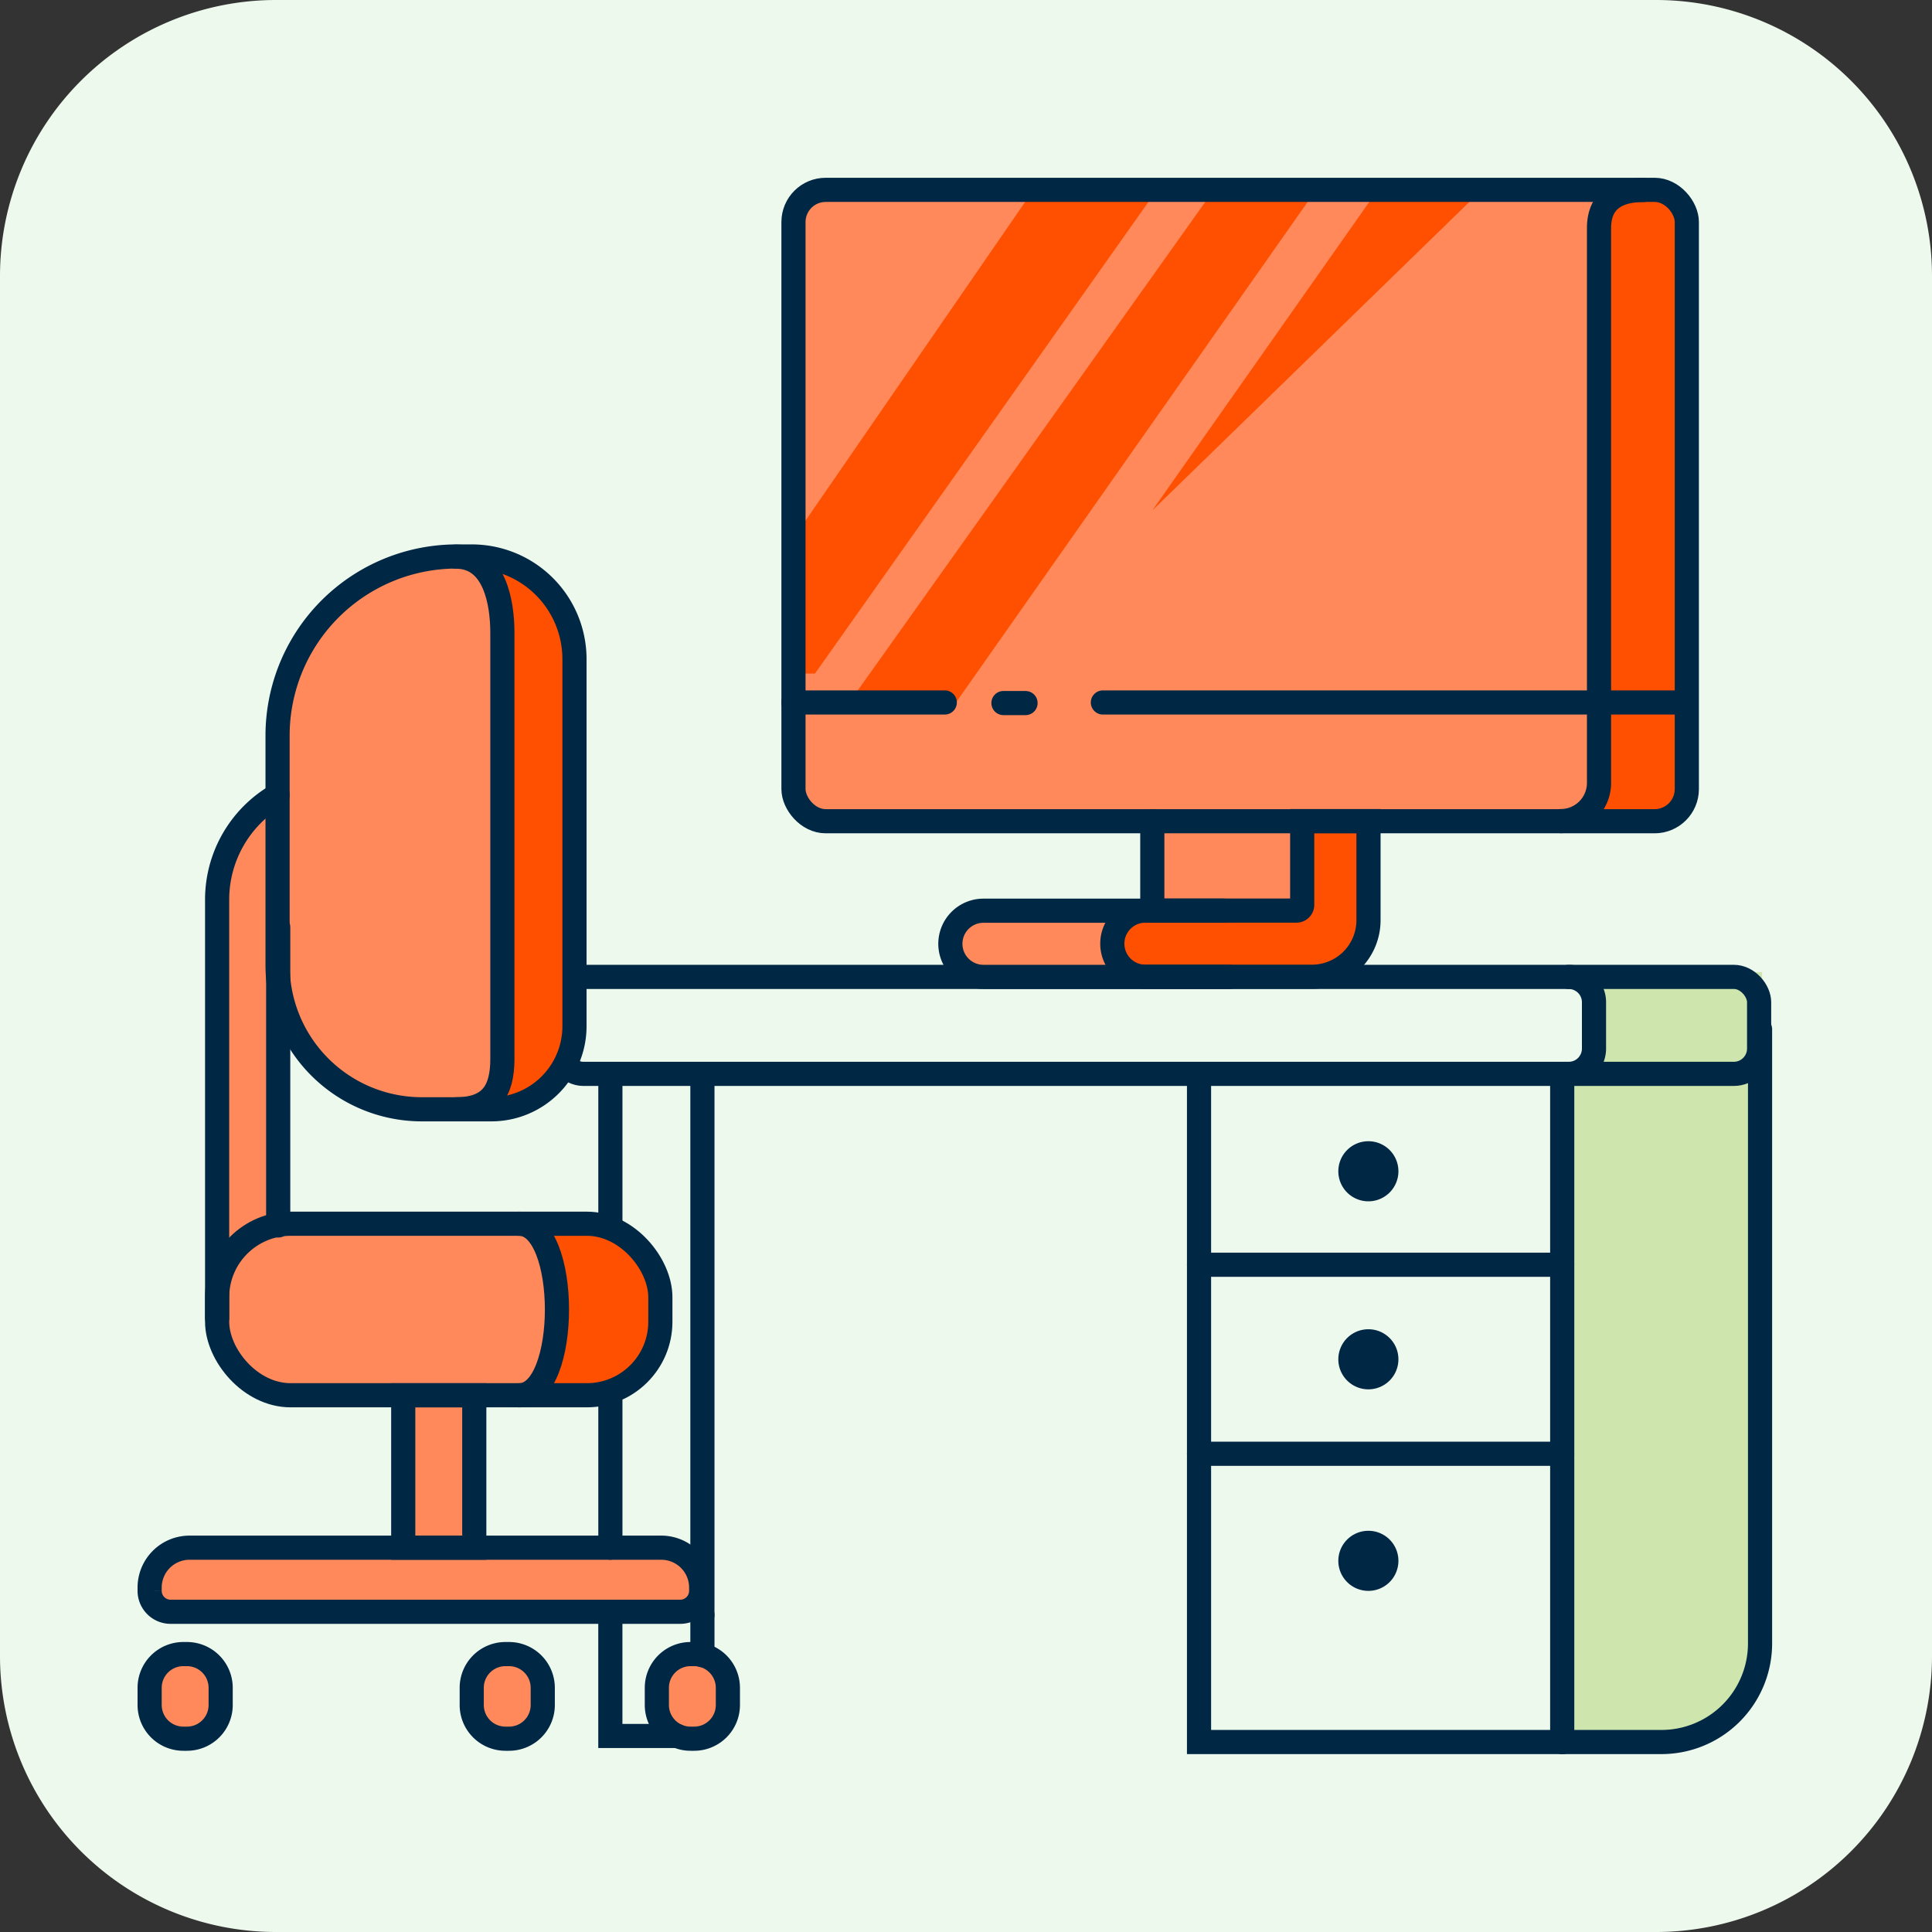 <svg xmlns="http://www.w3.org/2000/svg" width="60" height="60" viewBox="0 0 60 60"><rect x="0" y="0" width="60" height="60" fill="#333333" stroke="none"/><defs><style>.a{fill:#eef9ed;}.b{fill:#cee6ad;}.c{fill:none;stroke:#002744;stroke-linecap:round;stroke-miterlimit:10;stroke-width:0.75px;}.d{fill:#002744;}.e{fill:#ff895a;}.f{fill:#fe5000;}</style></defs><path class="a" d="M8.571,0H51.428A8.572,8.572,0,0,1,60,8.571V51.429A8.572,8.572,0,0,1,51.428,60H8.571A8.571,8.571,0,0,1,0,51.429V8.571A8.571,8.571,0,0,1,8.571,0"/><path class="b" d="M49.547,30.189v3.089h-.939V54.032h3.123a2.993,2.993,0,0,0,2.992-2.992V30.189Z"/><path class="c" d="M54.66,31.965V51.041A3.063,3.063,0,0,1,51.6,54.1H37.237V33.471"/><line class="c" y2="20.633" transform="translate(48.516 33.471)"/><line class="c" x2="11.278" transform="translate(37.237 39.277)"/><line class="c" x2="11.278" transform="translate(37.237 45.148)"/><path class="d" d="M43.429,36.374a.933.933,0,1,1-.932-.932.932.932,0,0,1,.932.932"/><path class="d" d="M43.429,42.213a.933.933,0,1,1-.932-.932.932.932,0,0,1,.932.932"/><path class="d" d="M43.429,48.472a.933.933,0,1,1-.932-.932.932.932,0,0,1,.932.932"/><rect class="c" width="37.302" height="3.012" rx="0.786" transform="translate(17.329 30.338)"/><path class="c" d="M48.717,30.339a.786.786,0,0,1,.786.786v1.44a.786.786,0,0,1-.786.786"/><rect class="e" width="27.455" height="19.451" transform="translate(24.787 5.896)"/><rect class="e" width="4.379" height="2.47" transform="translate(35.786 25.635)"/><rect class="e" width="5.013" height="1.72" transform="translate(29.658 28.43)"/><path class="f" d="M42.5,25.344H40.56l-.2,2.9-5.6.315-.092,1.711,6.915-.124.638-.86H42.5Z"/><rect class="f" width="2.884" height="19.244" transform="translate(49.502 6.104)"/><path class="f" d="M26.36,21.833,37.553,6.1H40.73L29.677,21.833Z"/><path class="f" d="M42.645,6.1h3.163L35.786,15.853Z"/><path class="f" d="M24.642,16.712v4.206h.668L35.786,6.1H31.955Z"/><rect class="c" width="27.744" height="19.608" rx="1" transform="translate(24.642 5.896)"/><path class="c" d="M51.038,5.9c-1.052,0-1.379.531-1.379,1.185V24.319A1.186,1.186,0,0,1,48.473,25.5"/><path class="c" d="M40.441,25.5v2.6a.179.179,0,0,1-.179.179H35.54a1.028,1.028,0,0,0,0,2.055h5.2A1.757,1.757,0,0,0,42.5,28.582V25.5Z"/><line class="c" y2="2.601" transform="translate(35.786 25.504)"/><path class="c" d="M38.006,28.283H30.542a1.027,1.027,0,1,0,0,2.055h7.643"/><path class="c" d="M34.251,21.816H52.1"/><line class="c" x2="0.686" transform="translate(31.163 21.834)"/><line class="c" x2="4.699" transform="translate(24.642 21.816)"/><rect class="e" width="1.814" height="2.086" transform="translate(4.843 51.641)"/><rect class="e" width="1.814" height="2.086" transform="translate(14.825 51.641)"/><rect class="e" width="1.814" height="2.086" transform="translate(20.594 51.641)"/><rect class="e" width="2.027" height="6.149" transform="translate(12.634 43.496)"/><rect class="e" width="16.564" height="1.559" transform="translate(4.929 48.285)"/><path class="e" d="M13.1,34.45h2.161a2.58,2.58,0,0,0,2.58-2.579v-11.4a3.189,3.189,0,0,0-3.19-3.189h-.466a5.564,5.564,0,0,0-5.565,5.565V29.97a4.48,4.48,0,0,0,4.48,4.48"/><path class="e" d="M9.026,43.332h9.2a2.283,2.283,0,0,0,2.283-2.283v-.761a2.283,2.283,0,0,0-2.283-2.283h-9.2a2.283,2.283,0,0,0-2.283,2.283v.761a2.283,2.283,0,0,0,2.283,2.283"/><path class="e" d="M6.743,40.927V27.939A3.745,3.745,0,0,1,8.62,24.693V38.934L6.778,41.28Z"/><path class="f" d="M14.882,17.517a5.388,5.388,0,0,1,.72,3.5l-.116,12.649-.362.779s2.631.13,2.631-1.94V19.758c0-1.523-2.873-2.241-2.873-2.241"/><path class="f" d="M16.71,38.371a3.4,3.4,0,0,1,3.441.563c.593.814,1.1,4.353-1.721,4.375-1.691.022-1.49-.238-1.331-1.1a7.217,7.217,0,0,0-.389-3.842"/><path class="c" d="M13.1,34.45h2.161a2.58,2.58,0,0,0,2.58-2.579v-11.4a3.189,3.189,0,0,0-3.19-3.189h-.466a5.564,5.564,0,0,0-5.565,5.565V29.97A4.48,4.48,0,0,0,13.1,34.45Z"/><path class="c" d="M14.163,17.287c1.2,0,1.439,1.423,1.439,2.372V32.885c0,1-.359,1.565-1.439,1.565"/><rect class="c" width="13.765" height="5.327" rx="2.283" transform="translate(6.743 38.004)"/><path class="c" d="M16.124,38.005c1.564,0,1.564,5.327,0,5.327"/><path class="c" d="M8.62,24.693h0a3.745,3.745,0,0,0-1.877,3.245V40.927"/><line class="c" y2="9.265" transform="translate(8.64 28.793)"/><path class="c" d="M5.3,50.055H21.125a.651.651,0,0,0,.651-.651v-.1a1.239,1.239,0,0,0-1.24-1.239H5.886A1.239,1.239,0,0,0,4.647,49.3v.1A.651.651,0,0,0,5.3,50.055Z"/><path class="c" d="M1.047,0h.111A1.048,1.048,0,0,1,2.206,1.048v.533A1.047,1.047,0,0,1,1.159,2.628H1.047A1.047,1.047,0,0,1,0,1.581V1.047A1.047,1.047,0,0,1,1.047,0Z" transform="translate(20.399 51.369)"/><path class="c" d="M1.047,0h.111A1.048,1.048,0,0,1,2.206,1.048v.533A1.047,1.047,0,0,1,1.159,2.628H1.047A1.047,1.047,0,0,1,0,1.581V1.047A1.047,1.047,0,0,1,1.047,0Z" transform="translate(14.65 51.369)"/><path class="c" d="M1.047,0h.111A1.048,1.048,0,0,1,2.206,1.048v.533A1.047,1.047,0,0,1,1.159,2.628H1.047A1.047,1.047,0,0,1,0,1.581V1.047A1.047,1.047,0,0,1,1.047,0Z" transform="translate(4.647 51.369)"/><rect class="c" width="2.206" height="4.733" transform="translate(12.523 43.332)"/><line class="c" y2="16.533" transform="translate(21.814 33.625)"/><line class="c" y1="1.247" transform="translate(21.814 50.156)"/><path class="c" d="M18.955,50.269v3.643h2.076"/><line class="c" y2="4.569" transform="translate(18.956 43.496)"/><line class="c" y2="4.534" transform="translate(18.956 33.471)"/></svg>